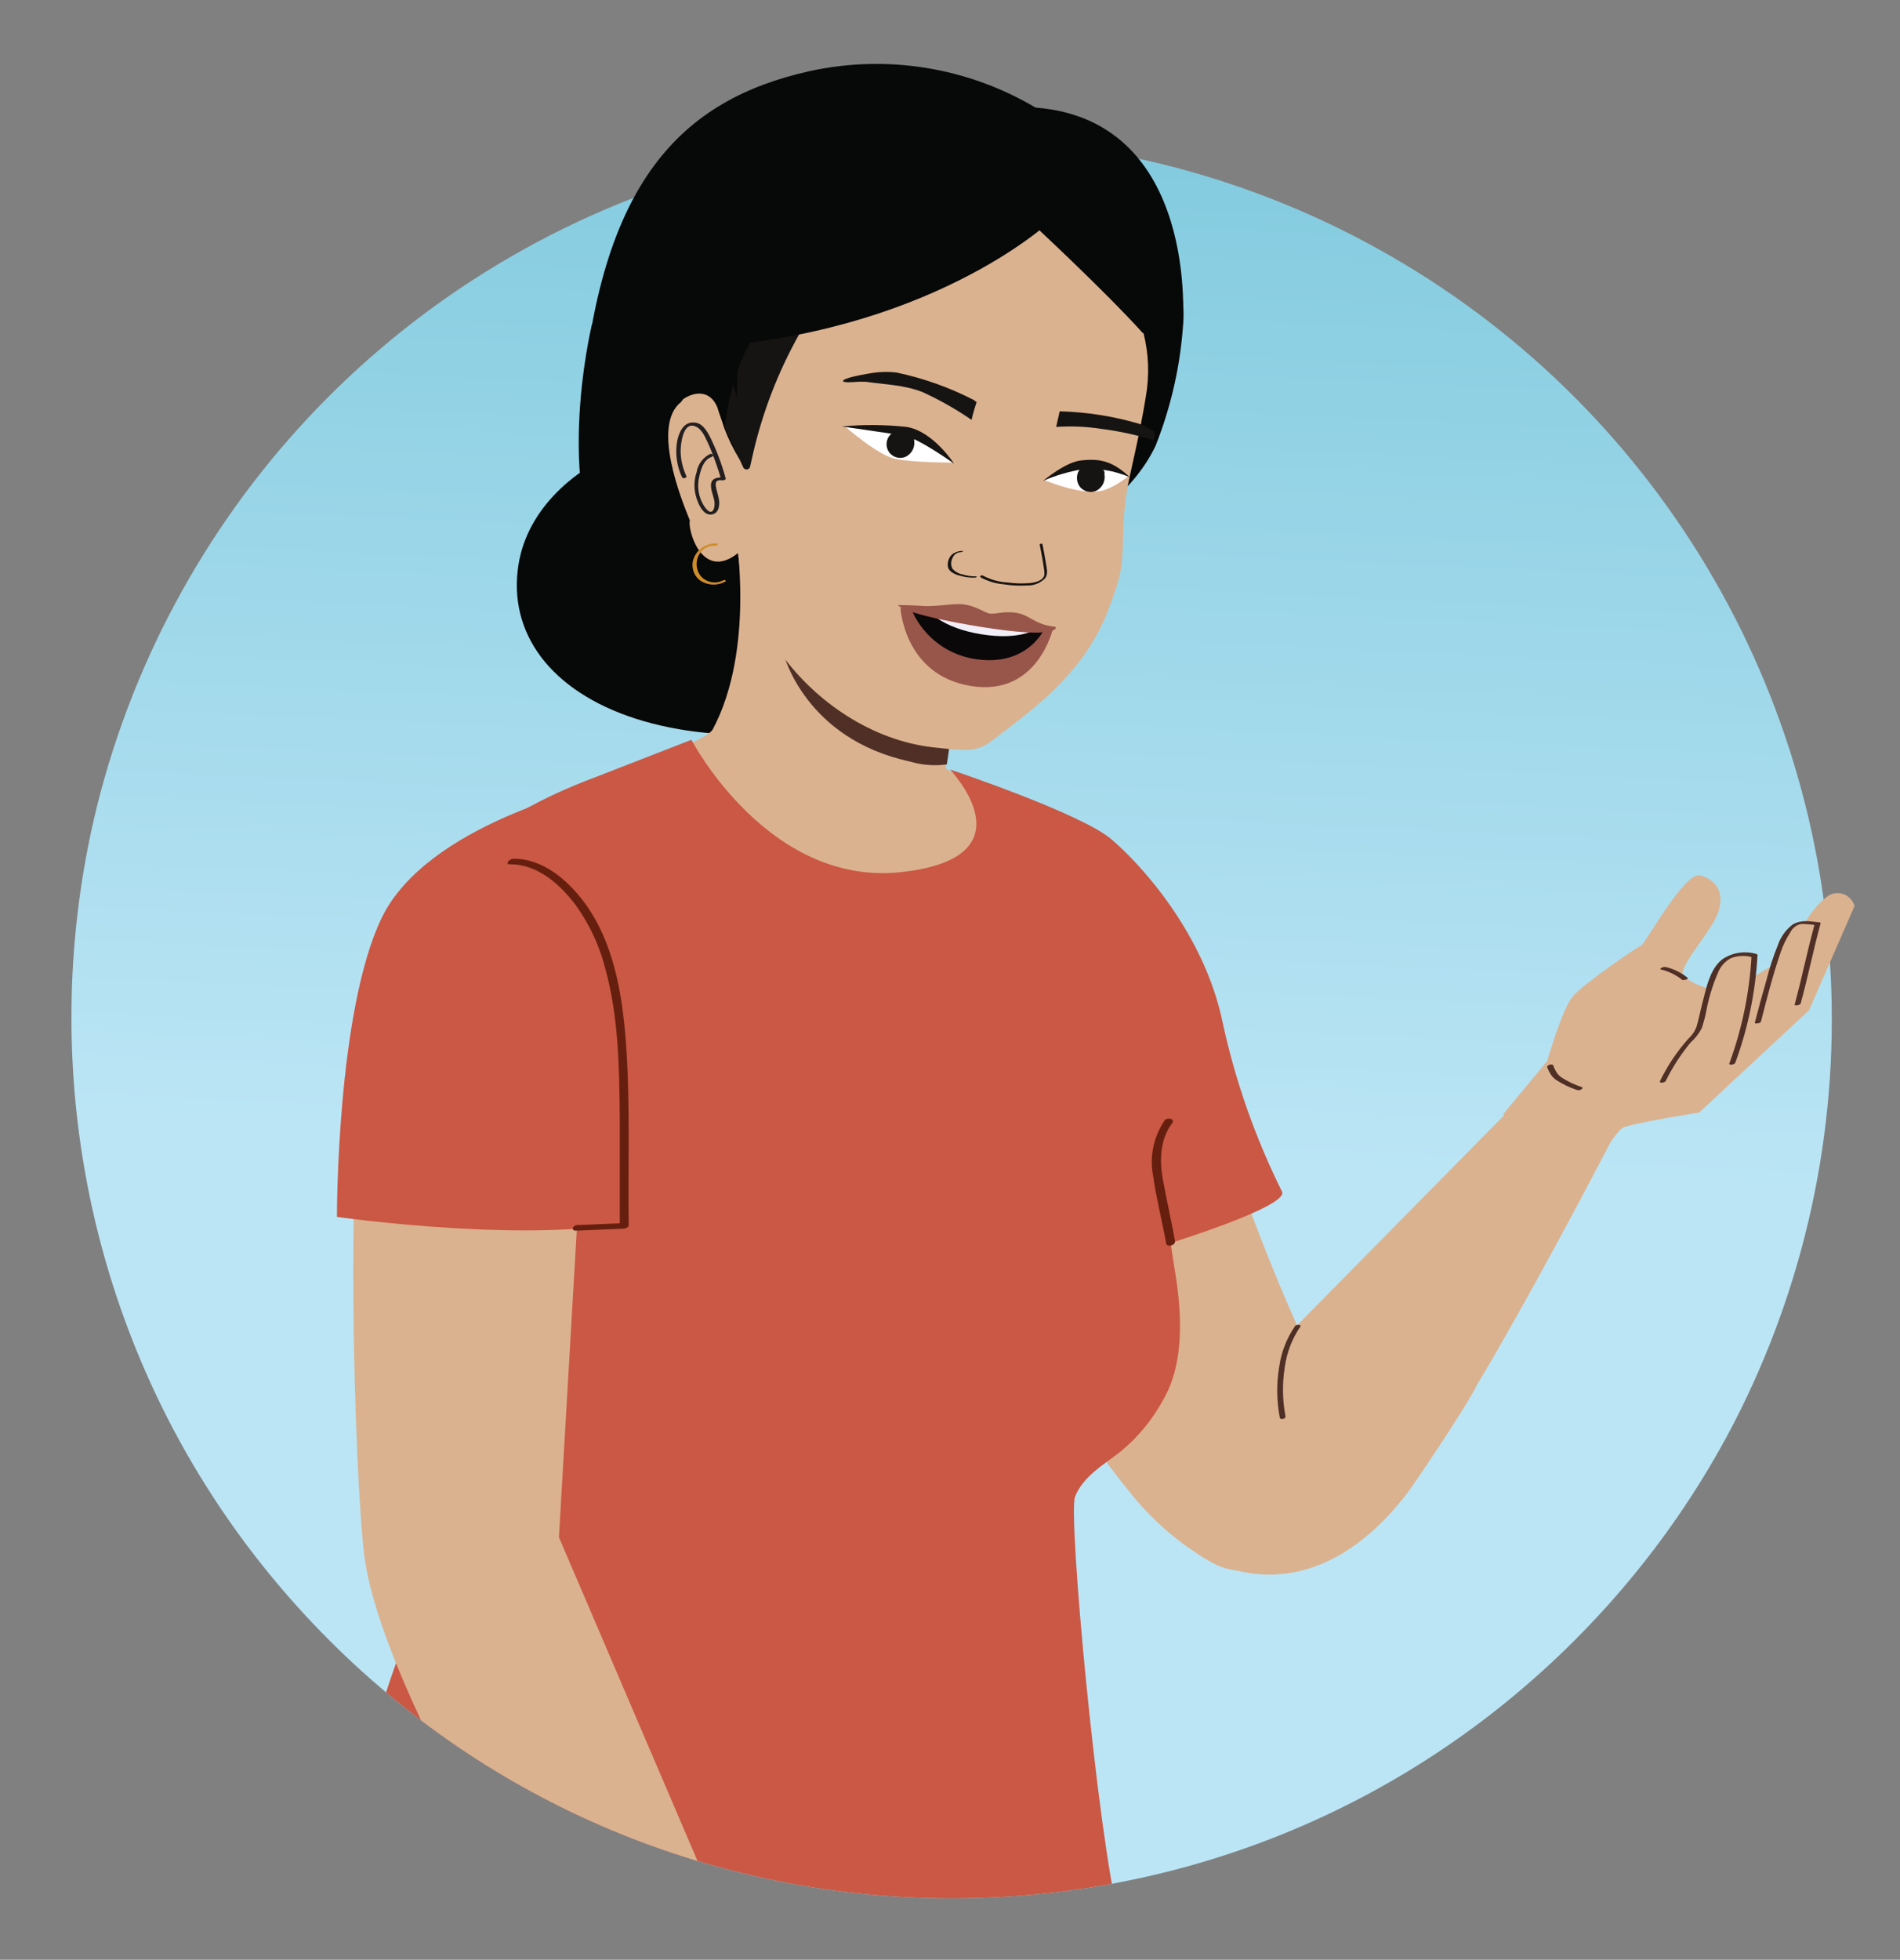 <?xml version="1.0" encoding="UTF-8"?>
<svg id="Layer_6" data-name="Layer 6" xmlns="http://www.w3.org/2000/svg" xmlns:xlink="http://www.w3.org/1999/xlink" viewBox="0 0 292.89 301.99">
  <rect x="0" y="0" width="292.89" height="301.99" fill="#808080" stroke="none"/>
  <defs>
    <style>
      .cls-1 {
        fill: none;
      }

      .cls-2 {
        fill: #87664e;
      }

      .cls-3 {
        fill: #755346;
      }

      .cls-4 {
        fill: #231f20;
      }

      .cls-5 {
        fill: #98554a;
      }

      .cls-6 {
        fill: #070808;
      }

      .cls-7 {
        fill: url(#linear-gradient);
      }

      .cls-8 {
        fill: #f1eef7;
      }

      .cls-9 {
        fill: #ce8d2a;
      }

      .cls-10 {
        clip-path: url(#clippath-1);
      }

      .cls-11 {
        fill: #ca5844;
      }

      .cls-12 {
        fill: #fff;
      }

      .cls-13 {
        fill: #0a0808;
      }

      .cls-14 {
        fill: #661f0f;
      }

      .cls-15 {
        fill: #dbb28f;
      }

      .cls-16 {
        fill: #4f2f26;
      }

      .cls-17 {
        fill: #161412;
      }

      .cls-18 {
        clip-path: url(#clippath);
      }
    </style>
    <clipPath id="clippath">
      <path class="cls-1" d="M574.16,61.91c-13.28-13.28-28.63-23.21-45.01-29.82C519.16,13.14,499.28.22,476.38.22s-44.41,14-53.95,34.22c-14.33,6.53-27.77,15.68-39.56,27.47-52.82,52.82-52.82,138.47,0,191.29,52.82,52.82,138.47,52.82,191.29,0,52.82-52.82,52.82-138.47,0-191.29Z"/>
    </clipPath>
    <clipPath id="clippath-1">
      <path class="cls-1" d="M290.65,144.33c0-4.83-3.91-8.74-8.74-8.74-.37,0-.73.03-1.08.07-4.29-27.4-16.99-53.75-38.1-74.86-16.22-16.22-35.53-27.47-56.03-33.76C176.99,10.85,159.27,0,139.02,0c-23.26,0-43.17,14.31-51.44,34.6-13.3,6.44-25.77,15.17-36.81,26.21C-2.24,113.82-2.24,199.76,50.77,252.77c53.01,53.01,138.95,53.01,191.96,0,27.46-27.46,40.69-63.75,39.7-99.72,4.58-.27,8.22-4.06,8.22-8.71Z"/>
    </clipPath>
    <linearGradient id="linear-gradient" x1="142.03" y1="258.8" x2="154.36" y2="-12.39" gradientUnits="userSpaceOnUse">
      <stop offset=".3" stop-color="#bbe5f5"/>
      <stop offset="1" stop-color="#77c5da"/>
    </linearGradient>
  </defs>
  <g class="cls-18">
    <rect class="cls-2" x="280.32" y="250.03" width="479.05" height="67.85"/>
  </g>
  <path class="cls-17" d="M215.54,82.54c-.84.4-1.76.61-2.69.59-.71.07-1.43-.07-2.07-.41-.58-.33-.87-1-.73-1.64.09-.28.2-.56.33-.83.17-.42.3-.85.4-1.29.03-.16-.31-.04-.33.09-.17.66-.39,1.3-.66,1.92-.17.43-.12.91.12,1.3.68,1.14,2.19,1.14,3.35,1.05.83-.06,1.65-.28,2.4-.66.22-.06.1-.27-.05-.18l-.07.05Z"/>
  <path class="cls-17" d="M218.77,80.07c.59-.07.73.84.74,1.25.04.27-.03.54-.19.76-.29.29-.69.46-1.1.48-.52-.03-1.03-.12-1.53-.27-.08,0-.16.02-.23.06,0,0-.15.12-.09.12.5.15,1.01.25,1.53.28.49-.04.97-.21,1.38-.49.31-.2.52-.53.55-.9.02-.33-.02-.66-.12-.97-.09-.32-.32-.61-.7-.56-.09,0-.17.03-.25.07,0,0-.1.11.02.08l-.02.07Z"/>
  <g class="cls-10">
    <circle class="cls-7" cx="146.65" cy="157.08" r="135.73"/>
    <path class="cls-3" d="M157.56,193.03l.12-.09v.06l-.12.02Z"/>
    <path class="cls-15" d="M196.36,204.6l1.07-4.71c-1.76,2.87-6.56,6.44-6.64,6.35s-1.65-.72-1.67-.73c-6.11,10.48-13.3,25.75-4.13,34.19,7.99,4.58,20.22,5.37,31.7-9.29.89-1.07,8.84-12.88,10.81-16.62-6.52-6.19-23.94-3.86-31.13-9.19Z"/>
    <path class="cls-6" d="M91.23,50.08s-6.62,27.21,4.12,41.26,50.15,22.84,61.63,15.19,16.2-38.31,9.56-44.55c-6.64-6.25-75.31-11.9-75.31-11.9Z"/>
    <path class="cls-6" d="M91.63,71.45s-10.05,5.1-11.71,15.59c-1.65,10.49,4.91,19.47,18.11,23.72s32.34,3.06,33.68-4.43,3.99-19.38-2.35-23.84c-6.34-4.46-37.74-11.03-37.74-11.03Z"/>
    <path class="cls-15" d="M113.46,82.57s2.94,17.59-3.59,29.83c-.91,1.71-11.59,5.27-11.59,5.27l8.89,7.51c7.2,6.12,19.59,15.76,29.05,15.91,5.37.09,12.88-3.96,17.33-4.94l2.34-11.19-10.05-6.55c-.19-2.27,2.15-17.98,2.15-17.98"/>
    <path class="cls-15" d="M182.56,159.47c-6.32,1.2-12.66,2.32-18.95,3.68-4.29.93-8.58,1.97-12.88,3.22-1.87.61-3.69,1.36-5.45,2.23.13.38.25.76.39,1.14,5,14.58,11.41,29.34,17.7,43.43,2.8,5.82,6.29,11.28,10.4,16.27,3.62,4.71,8.17,8.64,13.37,11.52,5.46,2.77,10.73-.34,16.57-1.56,1.75-.35,1.2-24.99-.3-27.9-9.28-18.33-15.88-40.52-20.84-52.03Z"/>
    <path class="cls-11" d="M180.96,194.88c1.16,6.63,1.87,14.89-1.72,20.95-1.65,3.01-3.86,5.68-6.51,7.86-2.51,1.96-5.82,3.83-7.02,6.98-1.07,2.91,3.4,51.51,6.81,65.1-19.33,3.89-39.07,5.33-58.75,4.29-37.05-2.36-60.09-17.08-60.09-17.08,6.44-30.93,15.51-44.62,15.51-44.62l-1.07-41.47-9.58-43.15c1.97-17.36,17.6-28.16,33.12-33.93l14.92-5.81s11.8,22.64,32.34,20.39c20.54-2.25,7.51-15.82,7.51-15.82,0,0,20.12,6.72,24.86,10.73,4.74,4.01,14.37,14.71,17.17,28.2,1.96,9.06,5.04,17.83,9.17,26.13,1.07,2.25-17.17,7.91-17.17,7.91"/>
    <path class="cls-6" d="M182.32,50.14s2.66-31.59-22.69-33.56c-10.48-6.21-22.91-8.22-34.81-5.62-19.85,4.41-32.5,17.17-35.22,52.23-2.71,35.06,92.71-13.05,92.71-13.05Z"/>
    <path class="cls-6" d="M102.36,59.47c3.61,8.58,11.8,14.89,20.69,18.52,8.89,3.63,18.6,5,28.15,6.35l11.69.65c5.7-5.67,11.8-9.13,15.24-16.28,2.45-6.17,3.9-12.69,4.29-19.32.38-6.44-3.31-14.07-6.21-19.85-2.62-4.85-6.84-8.64-11.93-10.73-5.13-2.32-7.96-4.29-15.44-5.48-12.73-2.09-25.73,1.52-35.57,9.86-10.12,8.21-15.9,24.32-10.89,36.27Z"/>
    <path class="cls-16" d="M146.35,115.09c-1.84-.89-3.74-1.66-5.69-2.29-2.74-.86-7.46-.91-19.82-11.91,0,0,3.29,12.98,19.43,16.46,1.84.55,3.78.7,5.69.44l.39-2.7Z"/>
    <path class="cls-15" d="M176.27,51.3c.82,3.24.94,6.61.35,9.89-.86,5.44-2.35,11.49-2.81,13.83-.41,2.45-.64,4.94-.68,7.43-.09,4.83-.24,6.08-1.99,10.73-1.36,3.85-3.45,7.41-6.16,10.46-3.22,3.81-7.38,6.92-11.4,10-2.65,2.03-3.22,2.25-9.66,1.53-9.57-1.07-18.14-7.05-23.39-14.24l-6.18-11.06-.58-4.65c-5.57,4.45-7.81-3.62-7.43-5.03-1.35-3.31-5.91-14.65-1.36-18.24l.34-.45c1.89-1.26,4.16-1.32,5.24,1.22.32,1.07.75,2.15,1.07,3.22.63,1.67,1.42,3.28,2.35,4.8.77-2.88,1.36-5.81,1.77-8.77.21-2.82,3.11-10.73,8.4-14.06,0,0,1.14-9.9,3.68-12.58l.8-.19c.46.06.75.25,1.21.31,0-.15-.12-.32-.08-.61.62.27,1.3.41,1.97.41-.13-.17-.42-.35-.4-.5.6.15,1.22.23,1.85.24-.14-.16-.41-.49-.39-.64.73.4,1.23.16,1.85.24-.14-.18-.22-.4-.23-.63.57.27,1.19.41,1.82.39-.14-.16-.25-.48-.39-.64.73.4,1.23.16,1.85.24.16,0-.27-.33-.25-.48.49.19,1,.3,1.52.34,0-.14-.28-.33-.26-.48.64.24,1.33.33,2.01.27l-.39-.65c.49.45,1.15.64,1.8.54-.13-.17-.4-.5-.38-.65.67.54,1.55.76,2.4.59-.16,0-.41-.49-.39-.64.57.51,1.33.77,2.09.72-.13-.16-.25-.48-.52-.82.75.75,1.83,1.06,2.87.82-.14,0-.23-.39-.23-.57s-.08-.3.26-.32c0,0,1.7.82,1.72.68.56.52-1.3-2.71-.53-2.62-.12-.31,4.38.85,4.11.52.7.69.58.36,1.52.33,0,0,2.96,2.15,2.83,2.02.16.26.44.42.75.44,0,0,11.46,10.59,17.57,17.36Z"/>
    <path class="cls-9" d="M110.48,83.75c-1.73-.1-3.28,1.05-3.68,2.74-.15.81.03,1.64.49,2.32.31.44.74.77,1.24.97,1.04.45,2.22.4,3.22-.13.11,0,.18-.16.06-.24s-.35,0-.46.08c-1.16.53-2.53.22-3.35-.75-.86-1.13-.81-2.72.13-3.79.53-.58,1.28-.89,2.06-.85.12,0,.36,0,.43-.18s0-.16-.17-.16h.02Z"/>
    <path class="cls-17" d="M126.02,46.5l-2.81,4.99c-3.26,5.8-5.67,12.04-7.15,18.52l-.42,1.85c-.04.31-.32.52-.63.48-.2-.03-.37-.16-.45-.35l-2.84-6.1s1.83-20.4,14.29-19.39Z"/>
    <path class="cls-4" d="M109.63,69.88c-1.19.52-2.04,1.61-2.25,2.9-.39,1.17-.43,2.42-.12,3.61.26,1.01,1.07,3.13,2.46,2.89,1.17-.19,1.29-1.59,1.07-2.51-.12-.63-.36-1.26-.45-1.9-.1-.84.35-.93,1.07-.85.17,0,.52-.1.45-.32-.6-2.22-1.42-4.38-2.44-6.44-.53-1-1.23-2.15-2.49-2.15-1.59-.11-2.32,1.63-2.55,2.92-.32,1.87-.05,3.8.76,5.52.14.28.79.09.67-.18-.56-1.19-.86-2.48-.89-3.79,0-1.07.32-4.52,2.15-3.92,1.07.34,1.58,1.6,2.01,2.5.53,1.16.99,2.34,1.4,3.55.26.73.49,1.47.71,2.21l.45-.32c-.79-.1-1.92,0-2.03.97s.45,1.92.54,2.87c0,.42,0,1.21-.47,1.4s-1.07-.74-1.27-1.07c-.67-1.17-.92-2.53-.71-3.85.21-1.18.65-3.08,1.96-3.49.4-.12.29-.57-.12-.45l.1-.08Z"/>
    <path class="cls-6" d="M111.46,37.61c1.71-11.36,20.16-13.08,29.75-13.08,6.18.17,15.39,6.32,20.71,9.53,1.67-1.55-14.73,15.19-48.18,18.96l-.14,8.27s-3.83-12.32-2.14-23.68Z"/>
    <path class="cls-17" d="M150.53,61.97c0-.09-.35-.19-.32-.28-3.8-1.97-7.84-3.41-12.03-4.29-1.33-.15-2.67-.11-3.99.12,0,0-3.62.56-4.16,1.07s2.05.25,2.05.25c.49-.03.97-.03,1.46,0,2.95.42,5.86.48,8.65,1.57,2.65,1.21,5.18,2.64,7.58,4.29.21-.92.47-1.83.77-2.73Z"/>
    <path class="cls-17" d="M177.97,66.74c-.02-.1-.05-.19-.08-.29h0c-.73-.45-1.5-.83-2.3-1.15-3.98-1.17-8.1-1.81-12.24-1.92-.23,1.07-.3,1.36-.54,2.41,2.3-.16,4.61-.06,6.89.29,2.75.34,5.47.93,8.11,1.75.12-.21,0,0,.08-.23.04-.15.08-.31.1-.46,0-.14,0-.27-.02-.41Z"/>
    <path class="cls-13" d="M150.55,95.34c-1.97-.31-10.34-1.7-10.34-1.7,0,0,2.09,7.51,9.24,8.68,4.31.83,8.59-1.6,10.1-5.72l-8.99-1.27Z"/>
    <path class="cls-8" d="M150.65,95.63c-1.97-.32-7.93-1.62-7.93-1.62,0,0,1.81,2.55,7.74,3.5s8.14-.89,8.14-.89l-7.95-.99Z"/>
    <path class="cls-17" d="M160.3,84.04c.13.69.27,1.38.39,2.07.08.48.16.96.23,1.44.06.33.09.66.08,1-.17,1.01-1.62,1.26-2.43,1.31-1.07.08-2.15.05-3.22-.1-1.35-.07-2.66-.44-3.85-1.07-.17-.12-.56.13-.34.27,1.08.59,2.26.96,3.49,1.07,1.22.2,2.45.26,3.68.19,1.02.04,2.01-.35,2.74-1.07.54-.67.29-1.5.17-2.29-.15-.99-.34-1.97-.54-2.96,0-.23-.48-.11-.44.12l.05.02Z"/>
    <path class="cls-17" d="M148.32,84.9c-.5,0-1,.15-1.42.43-.4.3-.67.75-.75,1.24-.07.29-.07.58,0,.87.08.23.21.43.39.6.44.35.97.59,1.52.69.7.21,1.42.3,2.15.28.09,0,.29,0,.33-.12s0-.08-.11-.08c-.68.02-1.37-.08-2.02-.29-.6-.1-1.16-.4-1.57-.86-.29-.52-.29-1.16,0-1.68.19-.51.67-.86,1.21-.89.12,0,.24-.03.34-.1.08,0,.08-.1,0-.1h-.09Z"/>
    <path class="cls-14" d="M179.53,172.65c-1.71,2.51-2.35,5.6-1.77,8.58.49,3.48,1.38,6.91,2.01,10.37.12.67,1.48.31,1.36-.36-.58-3.22-1.29-6.32-1.87-9.49-.54-2.95-.44-6.16,1.42-8.66.53-.7-.75-.97-1.15-.44h0Z"/>
    <path class="cls-15" d="M222.18,222.19c10.75-16.03,29.34-52.45,29.34-52.45-5.27-3.77-10.1-1.23-11.89-5.76l-40.53,41.11c2.79,12.37,16.79,11.1,23.08,17.11Z"/>
    <path class="cls-15" d="M231.74,171.67l6.77-8.19s2.28-7.98,3.95-9.95,10.11-7.72,10.58-7.86,6.65-11.34,8.99-10.77,3.83,2.38,2.9,5.49-6.71,8.96-5.34,10.13c1.11.82,2.36,1.42,3.7,1.76,0,0,.96-3.58,3.05-4.56,1.33-.58,2.83-.63,4.2-.14l-.08,2.85,2.76-1.64s2.05-7.12,5.18-6.84c.86-1.52,2.03-2.85,3.42-3.91,1.27-.8,2.94-.41,3.74.86.14.22.25.46.32.72h0l-7.01,16.06-16.93,15.75s-9.72,1.55-11.63,2.28-8.39,13.53-9.04,12.79c-3.74-4.55-6.93-9.52-9.51-14.82Z"/>
    <path class="cls-16" d="M238.51,164.47c.15.4.34.78.57,1.14.24.34.53.63.88.86.98.63,2.04,1.13,3.15,1.49.22.07.47.04.66-.09.11-.07.3-.27.08-.35-1.07-.35-2.09-.83-3.05-1.43-.32-.21-.59-.47-.82-.78-.22-.36-.41-.74-.55-1.14-.13-.32-1.04,0-.92.25v.05Z"/>
    <path class="cls-5" d="M151.41,95.34c-4.46-.73-12.6-1.67-12.6-1.67,0,0,.53,10.37,10.87,12.04,10.34,1.67,12.65-8.91,12.65-8.91,0,0-6.46-.74-10.92-1.46Z"/>
    <path class="cls-13" d="M151.45,95.34l-11.12-1.86c1.61,4.26,5.38,7.34,9.88,8.06,8.33,1.35,10.9-4.84,10.9-4.84l-9.67-1.36Z"/>
    <path class="cls-8" d="M151.48,95.68c-2.15-.34-8.51-1.76-8.51-1.76,0,0,1.93,2.79,8.29,3.82s8.77-.99,8.77-.99l-8.55-1.07Z"/>
    <path class="cls-5" d="M162.66,96.59c-.59-.07-1.17-.18-1.74-.34-1.76-.6-2.47-1.38-3.72-1.7-2.15-.53-3.67.14-4.61,0s-2.15-1.27-4.38-1.45c-1.29-.1-4.14.41-5.92.28-1.07-.09-3.55-.16-3.79-.14s.84,1.44,12.71,3.36,11.76.11,11.46-.01Z"/>
    <path class="cls-16" d="M256.76,166.6c1.04-2.12,2.33-4.11,3.83-5.93.7-.62,1.28-1.36,1.72-2.19.31-.9.56-1.82.73-2.76.38-1.99.98-3.94,1.78-5.81.39-.98,1.11-1.79,2.04-2.28,1.07-.39,2.23-.43,3.32-.11l-.18-.21c-.31,5.66-1.46,11.24-3.42,16.56-.11.32.81.21.92-.11,1.96-5.31,3.11-10.89,3.42-16.55,0-.13-.07-.18-.18-.21-1.77-.51-3.68-.22-5.21.8-1.63,1.25-2.28,3.52-2.76,5.41-.31,1.14-.57,2.28-.84,3.42-.13.51-.24,1.03-.39,1.53-.25.72-.68,1.36-1.24,1.86-1.76,1.97-3.24,4.18-4.4,6.55-.22.39.72.31.87,0v.03Z"/>
    <path class="cls-16" d="M271.45,157.45c.91-3.59,1.85-7.23,3.05-10.73.37-1.09.88-2.13,1.51-3.1.33-.65.95-1.12,1.68-1.24.74,0,1.48.06,2.21.19l-.17-.14c-1.14,4.11-1.96,8.27-3.08,12.37-.06.24.84.11.92-.15,1.14-4.11,1.96-8.27,3.08-12.37,0-.1-.09-.14-.17-.14-1.4-.16-2.83-.44-4.13.32-1.06.81-1.85,1.9-2.28,3.16-.71,1.74-1.29,3.53-1.75,5.35-.64,2.2-1.24,4.4-1.81,6.62-.06.25.86.11.92-.14h.02Z"/>
    <path class="cls-16" d="M256.05,149.4c1.18.28,2.28.81,3.23,1.56.15.13.44,0,.59,0s.41-.19.26-.31c-.98-.78-2.11-1.34-3.33-1.63-.22-.04-.45,0-.65.1-.09,0-.32.24-.1.3v-.02Z"/>
    <path class="cls-15" d="M89.48,179.99l-5.5-50.2s-21.54,8.67-26.81,25.75c-4.38,18.17-2.47,72.63-1.02,84.11,2.25,18.04,23.7,57.34,52.96,95.93l16.56-6.44-39.51-92.26,3.31-56.9Z"/>
    <path class="cls-11" d="M91.43,121.32s-25.56,5.69-32.56,20.06c-7,14.37-6.93,46.14-6.93,46.14,0,0,31.02,4.41,47.04.39,16.02-4.02-7.55-66.59-7.55-66.59Z"/>
    <path class="cls-14" d="M78.67,133.19c4.29,0,7.75,3.17,10.14,6.37,2.1,2.94,3.63,6.24,4.51,9.74,2.06,7.51,2.15,15.39,2.22,23.08v16.59l.76-.5-7.3.31c-.72,0-1.07.9-.16.86l7.31-.31c.21,0,.76-.2.76-.5-.12-9.45.27-18.97-.44-28.42-.56-7.33-1.88-15.19-6.33-21.26-2.59-3.51-6.44-6.86-11.01-6.82-.57,0-1.42.87-.5.86h.04Z"/>
    <path class="cls-1" d="M284.66,140.91c-.07-.24-.17-.46-.3-.68-.56-.9-1.62-1.35-2.66-1.14-7.39-56.48-49.23-102.36-104.8-114.9-3.38-4.6-8.58-8.18-16.58-8.8-10.48-6.21-22.91-8.22-34.81-5.62-12.02,2.67-21.4,8.4-27.52,20.29C28.08,57.18-6.61,135.83,20.5,205.73c27.11,69.9,105.75,104.6,175.66,77.49,52.23-20.25,86.65-70.5,86.67-126.52,0-3.58-.14-7.11-.42-10.59l2.25-5.19Z"/>
    <path class="cls-16" d="M199.62,204.37c-1.29,1.87-2.12,4.02-2.43,6.27-.44,2.6-.4,5.26.1,7.84.09.38.97.15.87-.24-.48-2.54-.51-5.14-.09-7.68.31-2.19,1.12-4.28,2.37-6.11.26-.39-.63-.39-.83-.09h0Z"/>
    <path class="cls-12" d="M130.23,65.68s4.96,4.4,7.73,5.01,8.86.59,8.86.59c0,0-5.35-4.5-6.81-4.88s-6.84-.75-9.78-.71Z"/>
    <path class="cls-12" d="M161.04,73.99s6.06,2.61,9.24,1.51c1.91-.66,3.61-2.09,3.61-2.09,0,0-2.97-1.42-4.64-1.63-1.75-.23-6.25.9-8.2,2.21Z"/>
    <path class="cls-17" d="M160.81,74.09s3.55-3,5.96-3.15c3.18-.37,5.02.4,7.37,2.57-2.73-1.06-4.31-1.29-7.24-1.2-2.09.34-4.14.94-6.08,1.78Z"/>
    <path class="cls-17" d="M140.41,66.82c-.87-.52-1.95-.56-2.85-.11-.96.69-1.18,2.03-.49,2.99.02.03.04.06.06.08.57.69,1.52.96,2.37.65,1.02-.42,1.61-1.5,1.41-2.59,0-.17.17-.48-.49-.91"/>
    <path class="cls-17" d="M169.75,72.02c-.87-.52-1.94-.57-2.84-.11-.34.24-.61.57-.76.96-.26.72-.14,1.53.32,2.15.57.7,1.52.96,2.37.67,1.02-.42,1.61-1.5,1.41-2.59,0-.17.18-.48-.48-.92"/>
    <path class="cls-17" d="M147.08,71.46s-3.29-5.1-7.4-5.68c-3.29-.35-6.6-.38-9.89-.06,0,0,7.51,1.07,9.66,1.44s7.64,4.3,7.64,4.3Z"/>
  </g>
</svg>